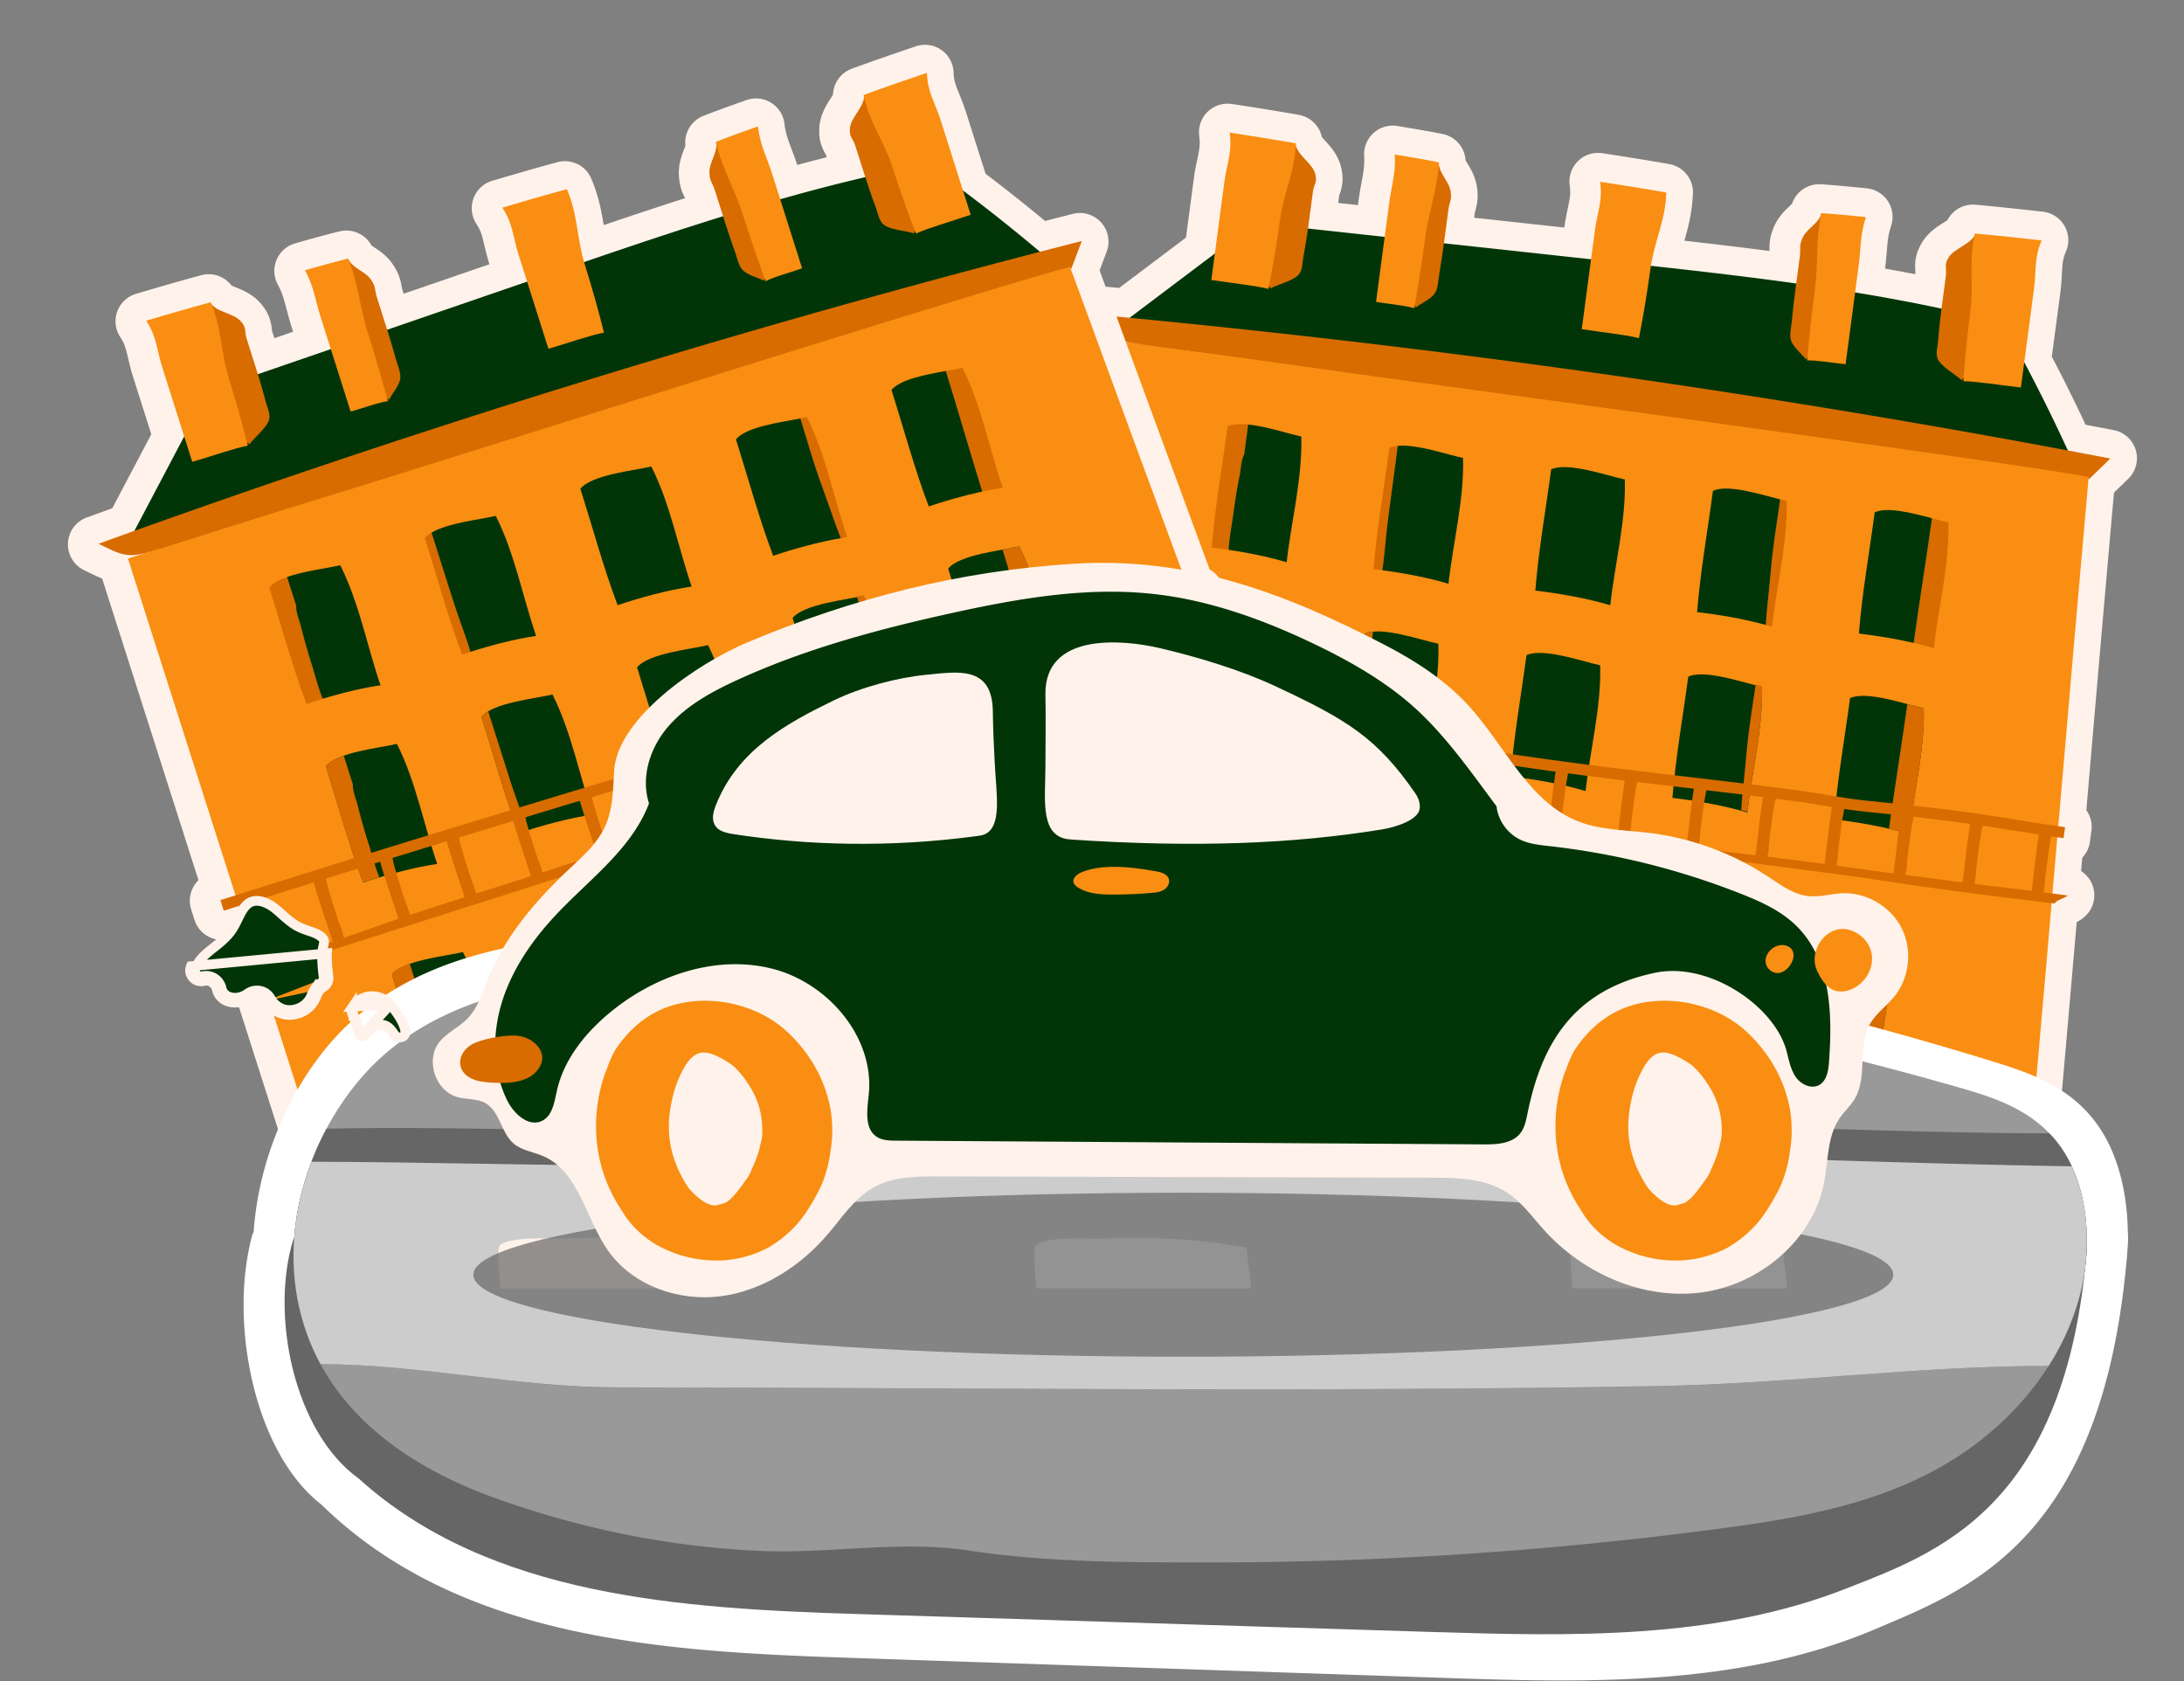 <svg width="586" height="451" fill="none" xmlns="http://www.w3.org/2000/svg"><rect width="100%" height="100%" fill="#808080" stroke="none"/><path d="M554.258 240.171a670.373 670.373 0 00-4.092-.543l1.299-15.079c.563.079 1.126.162 1.686.236l.392-2.955c-.605-.081-1.217-.17-1.822-.255 2.655-30.841 5.304-61.675 8.062-92.608-.059.068-.006-.302.086-.801-.012.149-.024.303-.039.451a3483.51 3483.51 0 005.86-5.681c-3.799-.726-7.595-1.444-11.396-2.158a453.225 453.225 0 00-11.698-23.67l2.585-19.462c.691-5.207.011-8.443 2.094-13.218-6.167-.689-11.811-1.304-17.917-1.851-.042.191-.074.371-.116.558-1.409 2.477-5.573 3.55-6.972 5.915-1.286 2.179-.408 2.597-.729 5.013l-.946 7.126c-.068.514-.132 1.03-.197 1.544a507.027 507.027 0 00-23.185-4.348l.927-6.98c.691-5.208.373-8.396 1.983-13.234-4.129-.418-7.913-.787-12.006-1.066-.038.192-.066.372-.1.56-1.055 2.524-3.914 3.77-4.959 6.182-.961 2.223-.387 2.6-.708 5.017l-.946 7.125c-12.958-1.817-25.971-3.31-38.98-4.74 1.198-7.381 3.826-11.967 4.136-19.662-6.037-1.066-11.647-1.945-17.78-2.889.765 5.153-.736 8.1-1.427 13.307l-.995 7.491c-13.16-1.429-26.319-2.862-39.479-4.291.081-.58.158-1.16.235-1.74l.946-7.126c.32-2.412.974-2.631.626-5.027-.38-2.601-2.81-4.554-3.17-7.261.016-.19.032-.373.046-.568-4.025-.798-7.773-1.43-11.869-2.104.292 5.09-.847 8.085-1.538 13.292l-1.169 8.8c-6.862-.747-13.721-1.49-20.584-2.238.124-.868.243-1.736.358-2.6l.946-7.125c.32-2.412 1.278-2.591.605-5.03-.729-2.648-4.472-4.775-5.187-7.53.009-.19.029-.373.034-.569-6.037-1.065-11.647-1.944-17.779-2.888.765 5.153-.737 8.1-1.428 13.306l-2.541 19.137c-7.625 5.752-15.25 11.5-22.875 17.253-3.392-.325-6.784-.645-10.177-.958 3.56 4.356 4.909 6.63 10.37 7.585l-4.899-.65-12.313 94.058c-1.408-.187-2.811-.382-4.218-.568l-.393 2.955c1.408.187 2.815.378 4.222.569-.734 5.591-1.463 11.178-2.197 16.769a588.208 588.208 0 01-3.884-.528c1.158.744 2.833 1.633 3.251 2.396l.382.051c-2.765 21.113-5.531 42.226-8.293 63.339 87.797 18.557 180.849 25.296 270.282 32.312 1.794-20.132 3.54-40.224 5.277-60.305l.899.107c-.008-.793 2.766-1.467 3.414-2.148z" stroke="#FFF2EA" stroke-width="15.364" stroke-miterlimit="10" stroke-linejoin="round"/><path d="M300.707 87.06l28.447-21.452c2.429-1.83 4.927-3.698 7.829-4.549 3.116-.91 6.426-.57 9.643-.219 28.987 3.15 57.974 6.3 86.961 9.453 31.865 3.464 63.82 6.941 95.041 14.216 2.576.602 5.212 1.253 7.394 2.77 2.754 1.916 4.482 4.985 6.084 7.967a454.657 454.657 0 0114.231 28.92l-141.04 57.688-114.59-94.794z" fill="#013507"/><path d="M545.211 302.594c-89.434-7.017-182.485-13.755-270.282-32.312 7.811-59.68 15.628-119.363 23.443-179.042l262.373 34.839c.176-.19-.59 3.151-.418 2.96-5.163 57.966-9.953 115.588-15.116 173.555z" fill="#F98E12"/><path d="M566.233 123.013a3926.4 3926.4 0 01-5.861 5.681c.018-.199.033-.402.051-.601.101-1.206-181.42-25.656-197.994-28a10394.953 10394.953 0 00-38.873-5.425c-6.659-.918-13.369-1.65-20.003-2.728-5.696-.927-7.022-3.206-10.644-7.633a2833.677 2833.677 0 01273.324 38.706zM347.581 38.536c.356 3 4.509 5.219 5.281 8.02.673 2.438-.284 2.613-.605 5.03l-.946 7.124c-.447 3.363-.95 6.714-1.57 10.03-.288 1.536-.202 3.659-1.263 4.9-1.409 1.652-5.335 2.576-7.564 3.716-2.927-4.3-2.397-5.575-2.214-9.953.216-5.06.417-10.71 1.313-15.66.762-4.192 2.642-9.425 7.568-13.207z" fill="#D86C00"/><path d="M325.022 75.112l3.483-26.233c.692-5.207 2.193-8.153 1.428-13.306 6.133.944 11.742 1.823 17.779 2.888-.323 8.05-3.188 12.688-4.293 20.688-.84 6.076-1.857 12.316-3.062 18.364-3.441-.897-9.725-1.526-15.335-2.4zM424.413 88.31l3.483-26.233c.692-5.207 2.193-8.154 1.428-13.307 6.132.944 11.742 1.823 17.779 2.889-.323 8.05-3.189 12.687-4.293 20.688-.84 6.075-1.857 12.316-3.062 18.363-3.438-.896-9.725-1.525-15.335-2.4z" fill="#F98E12"/><path d="M386.018 43.64c.113 2.968 2.818 4.994 3.215 7.745.348 2.396-.304 2.61-.625 5.027l-.946 7.125c-.447 3.363-.93 6.717-1.493 10.04-.259 1.54-.295 3.646-1.064 4.926-1.022 1.704-3.71 2.792-5.264 4.022-1.79-4.15-1.376-5.44-1.061-9.8.364-5.041.746-10.666 1.564-15.626.692-4.202 2.186-9.486 5.674-13.46z" fill="#D86C00"/><path d="M369.218 80.98l3.483-26.232c.692-5.207 1.831-8.202 1.539-13.292 4.095.674 7.844 1.305 11.868 2.104-.566 8.017-2.698 12.752-3.79 20.754a463.898 463.898 0 01-2.861 18.39c-2.281-.742-6.494-1.096-10.239-1.723z" fill="#F98E12"/><path d="M488.731 57.278c-.884 2.836-4.024 4.086-5.125 6.638-.961 2.222-.387 2.6-.708 5.016l-.946 7.125a283.463 283.463 0 00-1.179 10.081c-.152 1.555-.667 3.598-.258 5.034.542 1.911 2.852 3.663 4.031 5.256 2.811-3.539 2.748-4.892 3.582-9.183.964-4.962 2.063-10.492 2.568-15.493.429-4.237.362-9.729-1.965-14.474z" fill="#D86C00"/><path d="M495.2 97.709l3.483-26.233c.691-5.207.373-8.395 1.983-13.233-4.129-.418-7.913-.787-12.006-1.066-1.545 7.887-.722 13.015-1.757 21.025-.786 6.082-1.495 12.364-2.037 18.5 2.395-.123 6.555.635 10.334 1.007z" fill="#F98E12"/><path d="M530.004 62.759c-1.126 2.803-5.715 3.861-7.191 6.363-1.286 2.179-.408 2.597-.728 5.013l-.947 7.126c-.446 3.363-.835 6.73-1.101 10.09-.123 1.56-.761 3.586-.06 5.061.929 1.962 4.478 3.879 6.332 5.562 3.948-3.388 3.769-4.757 4.735-9.03 1.112-4.943 2.392-10.448 2.819-15.46.363-4.246-.091-9.789-3.859-14.725z" fill="#D86C00"/><path d="M542.24 103.955l3.483-26.233c.692-5.206.011-8.443 2.095-13.218-6.167-.689-11.811-1.304-17.917-1.851-1.789 7.855-.233 13.08-1.255 21.092-.774 6.084-1.421 12.373-1.836 18.526 3.552.032 9.782 1.064 15.43 1.684z" fill="#F98E12"/><path d="M334.893 113.896l-1.07 8.064c-.809 1.359-.888 3.97-1.229 5.655a162.431 162.431 0 00-1.708 10.4c-.413 3.116-1.073 6.346-1.232 9.504a140.636 140.636 0 00-4.516-.595c.855-10.828 2.81-21.735 4.242-32.52 1.368-.644 3.323-.732 5.513-.508z" fill="#D86C00"/><path d="M345.238 150.853c-4.683-1.426-10.354-2.56-15.584-3.334.16-3.158.819-6.388 1.233-9.504a161.727 161.727 0 011.707-10.4c.341-1.685.42-4.297 1.229-5.655l1.071-8.064c4.91.493 10.991 2.523 14.256 3.204.342 11.054-2.686 22.72-3.912 33.753z" fill="#013507"/><path d="M371.144 151.273c-.057.458-.166 1.059-.264 1.704-.794-.106-1.578-.201-2.337-.29.856-10.827 2.815-21.734 4.247-32.519.635-.301 1.396-.477 2.249-.56-.846 6.368-1.687 12.736-2.537 19.103-.555 4.182-.844 8.379-1.358 12.562z" fill="#D86C00"/><path d="M388.643 156.617c-5.342-1.627-11.967-2.871-17.763-3.64.098-.645.207-1.246.264-1.704.514-4.183.803-8.38 1.358-12.562.85-6.367 1.691-12.735 2.537-19.103 5.106-.503 13.473 2.413 17.516 3.256.342 11.053-2.681 22.72-3.912 33.753zM416.196 125.932c-1.432 10.784-3.391 21.691-4.243 32.52 6.279.724 14.025 2.08 20.1 3.929 1.226-11.034 4.254-22.699 3.912-33.753-4.72-.983-15.331-4.792-19.769-2.696z" fill="#013507"/><path d="M475.459 168.145a62.862 62.862 0 00-1.662-.481c.112-1.254.164-2.495.249-3.393.375-3.833.797-7.673 1.13-11.507.538-6.258 1.589-12.532 2.481-18.776.628.159 1.204.298 1.714.403.342 11.054-2.682 22.721-3.912 33.754z" fill="#D86C00"/><path d="M473.797 167.665c-5.782-1.606-12.715-2.795-18.438-3.45.855-10.827 2.815-21.735 4.247-32.519 3.959-1.87 12.832.962 18.051 2.292-.892 6.244-1.943 12.518-2.481 18.776-.333 3.834-.755 7.674-1.13 11.507-.086.898-.137 2.139-.249 3.394z" fill="#013507"/><path d="M518.868 173.909a85.83 85.83 0 00-5.398-1.429c1.554-11.166 3.354-22.262 4.913-33.436 1.704.452 3.232.869 4.398 1.112.341 11.053-2.686 22.719-3.913 33.753z" fill="#D86C00"/><path d="M518.383 139.044c-1.559 11.174-3.359 22.27-4.913 33.436-4.88-1.13-10.171-1.979-14.701-2.501.851-10.828 2.81-21.735 4.242-32.52 3.343-1.579 10.183.192 15.372 1.585zM322.762 164.252c-1.432 10.784-3.392 21.691-4.243 32.519 6.279.725 14.024 2.08 20.1 3.93 1.226-11.034 4.254-22.7 3.912-33.753-4.72-.983-15.331-4.792-19.769-2.696zM366.171 170.016c-1.432 10.784-3.391 21.691-4.243 32.52 6.28.724 14.025 2.08 20.1 3.929 1.227-11.034 4.254-22.699 3.912-33.753-4.72-.983-15.331-4.792-19.769-2.696zM409.577 175.779c-1.432 10.785-3.391 21.692-4.243 32.52 6.28.725 14.025 2.08 20.1 3.93 1.227-11.034 4.254-22.7 3.912-33.754-4.72-.982-15.331-4.792-19.769-2.696zM452.983 181.543c-1.432 10.784-3.392 21.692-4.243 32.52 6.279.724 14.024 2.08 20.1 3.929 1.226-11.033 4.254-22.699 3.912-33.753-4.716-.982-15.332-4.792-19.769-2.696zM496.393 187.307c-1.432 10.784-3.392 21.692-4.243 32.52 6.279.725 14.024 2.08 20.1 3.93 1.226-11.034 4.254-22.7 3.912-33.754-4.72-.983-15.332-4.792-19.769-2.696zM315.05 222.332c-1.432 10.784-3.392 21.691-4.243 32.519 6.279.725 14.024 2.081 20.1 3.93 1.226-11.034 4.254-22.7 3.912-33.753-4.72-.983-15.332-4.792-19.769-2.696zM358.459 228.096c-1.432 10.784-3.391 21.692-4.242 32.52 6.279.724 14.024 2.08 20.099 3.929 1.227-11.033 4.254-22.699 3.912-33.753-4.72-.983-15.331-4.792-19.769-2.696zM401.865 233.859c-1.432 10.785-3.391 21.692-4.243 32.52 6.279.725 14.025 2.08 20.1 3.93 1.226-11.034 4.254-22.7 3.912-33.753-4.72-.983-15.331-4.792-19.769-2.697zM445.271 239.623c-1.432 10.784-3.392 21.692-4.243 32.52 6.279.725 14.024 2.08 20.1 3.929 1.226-11.033 4.254-22.699 3.912-33.753-4.716-.982-15.332-4.792-19.769-2.696zM488.68 245.387c-1.432 10.785-3.391 21.692-4.242 32.52 6.279.725 14.024 2.08 20.099 3.93 1.227-11.034 4.254-22.7 3.913-33.754-4.72-.983-15.332-4.792-19.77-2.696z" fill="#013507"/><path d="M328.277 163.727l-1.071 8.064c-.809 1.359-.888 3.97-1.229 5.655a161.841 161.841 0 00-1.707 10.4c-.414 3.116-1.073 6.346-1.233 9.504a140.636 140.636 0 00-4.516-.595c.856-10.828 2.811-21.735 4.243-32.52 1.367-.644 3.322-.732 5.513-.508zM320.566 221.795l-1.071 8.064c-.808 1.358-.887 3.97-1.228 5.655a162.431 162.431 0 00-1.708 10.4c-.413 3.116-1.073 6.346-1.232 9.504a138.215 138.215 0 00-4.516-.595c.855-10.828 2.81-21.736 4.242-32.52 1.368-.644 3.323-.732 5.513-.508zM512.249 223.757a84.973 84.973 0 00-5.398-1.429c1.554-11.167 3.354-22.263 4.913-33.437 1.704.453 3.232.869 4.398 1.112.342 11.054-2.686 22.72-3.913 33.754zM504.537 281.837a85.151 85.151 0 00-5.398-1.429c1.554-11.167 3.354-22.262 4.913-33.436 1.704.452 3.232.868 4.398 1.111.341 11.054-2.686 22.72-3.913 33.754zM468.863 217.82a62.862 62.862 0 00-1.662-.481c.112-1.254.164-2.495.249-3.393.375-3.833.797-7.673 1.13-11.507.538-6.258 1.589-12.532 2.481-18.776.628.159 1.204.298 1.714.403.342 11.054-2.682 22.72-3.912 33.754zM461.174 275.727a62.862 62.862 0 00-1.662-.481c.112-1.254.164-2.495.249-3.393.375-3.833.797-7.673 1.13-11.507.538-6.258 1.589-12.532 2.481-18.776.628.159 1.204.298 1.714.403.342 11.054-2.682 22.72-3.912 33.754zM364.525 201.121c-.057.457-.166 1.059-.264 1.703-.794-.105-1.577-.201-2.336-.289.855-10.828 2.814-21.735 4.246-32.519.635-.301 1.396-.477 2.249-.56-.846 6.367-1.687 12.736-2.537 19.103-.555 4.182-.844 8.379-1.358 12.562zM356.812 259.205c-.056.458-.165 1.059-.263 1.703-.795-.105-1.578-.201-2.337-.289.855-10.827 2.815-21.735 4.247-32.519.635-.301 1.395-.477 2.248-.56-.845 6.367-1.687 12.736-2.537 19.103-.555 4.182-.844 8.379-1.358 12.562zM282.839 206.891c-.418-.763-2.093-1.651-3.25-2.396 8.743 1.22 24.26 3.167 35.841 4.311 19.069 1.879 38.114 4.919 57.063 7.104 15.306 1.764 30.28 4.356 45.476 6.42 8.093 1.099 16.224 2.104 24.219 3.345 17.418 2.711 35.303 4.328 52.818 6.867 9.181 1.332 18.452 2.463 27.651 3.684 9.896 1.314 22.417 2.696 32.139 4.025-.648.68-3.423 1.359-3.419 2.151-17.219-2.031-34.817-4.296-51.915-7.01l-216.623-28.501z" fill="#D86C00"/><path d="M285.869 205.149c.806-6.067 1.302-12.297 2.452-18.306.918.717 1.878.274 2.781.729 1.012.512.195 1.807-.004 2.869-.607 3.212-.986 6.479-1.418 9.731-.241 1.815-.155 4.352-.939 5.97-.975-.008-1.908-.777-2.872-.993zM304.384 207.608c.805-6.068 1.302-12.298 2.451-18.307.919.717 1.878.275 2.781.73 1.013.511.196 1.806-.004 2.869-.606 3.211-.986 6.479-1.417 9.73-.241 1.816-.155 4.353-.94 5.97-.975-.008-1.907-.776-2.871-.992zM322.898 210.066c.806-6.067 1.302-12.297 2.452-18.306.919.716 1.878.274 2.781.729 1.013.512.196 1.806-.004 2.869-.607 3.212-.986 6.479-1.418 9.731-.241 1.815-.155 4.352-.939 5.97-.975-.008-1.912-.778-2.872-.993zM341.409 212.524c.806-6.067 1.302-12.297 2.452-18.306.918.716 1.878.274 2.781.729 1.012.512.196 1.806-.004 2.869-.607 3.212-.986 6.479-1.418 9.731-.241 1.815-.155 4.352-.939 5.97-.975-.008-1.908-.777-2.872-.993zM359.924 214.982c.806-6.067 1.302-12.297 2.452-18.306.918.717 1.878.275 2.781.73 1.012.511.195 1.806-.004 2.868-.607 3.212-.986 6.479-1.418 9.731-.241 1.815-.155 4.353-.939 5.97-.975-.008-1.908-.777-2.872-.993zM378.439 217.441c.805-6.068 1.302-12.297 2.451-18.306.919.716 1.878.274 2.781.729 1.013.512.196 1.806-.004 2.869-.606 3.212-.986 6.479-1.417 9.731-.241 1.815-.155 4.352-.94 5.97-.975-.008-1.907-.777-2.871-.993zM396.95 219.899c.805-6.067 1.302-12.297 2.451-18.306.919.716 1.878.274 2.781.729 1.013.512.196 1.806-.004 2.869-.606 3.212-.986 6.479-1.417 9.731-.242 1.815-.155 4.352-.94 5.97-.971-.008-1.907-.777-2.871-.993zM415.464 222.357c.806-6.067 1.302-12.297 2.452-18.306.919.717 1.878.274 2.781.729 1.013.512.196 1.807-.004 2.869-.607 3.212-.986 6.479-1.418 9.731-.241 1.815-.155 4.353-.939 5.97-.975-.008-1.908-.777-2.872-.993zM433.979 224.816c.806-6.068 1.302-12.298 2.452-18.307.918.717 1.878.275 2.781.73 1.013.511.196 1.806-.004 2.869-.607 3.212-.986 6.479-1.418 9.731-.241 1.815-.155 4.352-.939 5.97-.975-.008-1.908-.777-2.872-.993zM452.494 227.274c.806-6.067 1.302-12.297 2.452-18.306.918.717 1.878.274 2.781.729 1.012.512.195 1.807-.004 2.869-.607 3.212-.986 6.479-1.418 9.731-.241 1.815-.155 4.353-.939 5.97-.975-.008-1.908-.777-2.872-.993zM471.005 229.732c.805-6.067 1.302-12.297 2.452-18.306.918.717 1.877.274 2.78.729 1.013.512.196 1.807-.004 2.869-.606 3.212-.986 6.479-1.417 9.731-.241 1.815-.155 4.353-.94 5.97-.975-.008-1.907-.777-2.871-.993zM489.52 232.191c.805-6.068 1.302-12.298 2.451-18.307.919.717 1.878.275 2.781.73 1.013.511.196 1.806-.004 2.869-.606 3.211-.986 6.479-1.417 9.73-.241 1.816-.155 4.353-.94 5.97-.975-.008-1.907-.776-2.871-.992zM508.034 234.649c.806-6.067 1.302-12.297 2.452-18.306.919.717 1.878.274 2.781.729 1.013.512.196 1.807-.004 2.869-.607 3.212-.986 6.479-1.418 9.731-.241 1.815-.155 4.352-.939 5.97-.975-.008-1.908-.777-2.872-.993zM526.549 237.108c.806-6.068 1.302-12.298 2.452-18.307.919.717 1.878.275 2.781.73 1.013.511.196 1.806-.004 2.869-.607 3.211-.986 6.479-1.418 9.73-.241 1.816-.155 4.353-.939 5.97-.975-.008-1.912-.777-2.872-.992zM545.06 239.565c.805-6.067 1.302-12.297 2.451-18.306.919.717 1.878.275 2.781.73 1.013.511.196 1.806-.004 2.868-.606 3.212-.986 6.48-1.417 9.731-.241 1.816-.155 4.353-.94 5.97-.975-.008-1.907-.777-2.871-.993z" fill="#D86C00"/><path d="M553.698 224.862c-8.93-1.203-17.963-2.896-27.105-4.11-8.619-1.145-17.204-2.109-25.817-2.955-6.397-.627-12.437-1.953-18.801-2.798-25.018-3.322-50.284-5.759-75.204-9.475-41.77-6.225-83.429-12.272-125.324-17.835l.393-2.955c41.899 5.564 83.554 11.61 125.323 17.835 24.921 3.715 50.186 6.153 75.205 9.475 6.363.845 12.404 2.17 18.8 2.798 8.613.846 17.198 1.81 25.818 2.954 9.142 1.214 18.174 2.908 27.104 4.111l-.392 2.955z" fill="#D86C00"/><path d="M329.261 175.784c-1.267.398-2.585.817-3.934 1.249l-5.238-14.199c.543-.168 1.088-.333 1.626-.503l-.902-2.842c-.582.185-1.174.364-1.757.545-10.716-29.042-21.434-58.074-32.095-87.242-.025.086-.134-.272-.263-.762.053.14.107.284.157.425.965-2.546 1.927-5.086 2.887-7.634-3.747.958-7.488 1.924-11.232 2.894a453.289 453.289 0 00-20.655-16.447l-5.939-18.712c-1.589-5.007-3.581-7.646-3.727-12.854-5.874 2-11.244 3.844-17.003 5.946.044.19.091.367.133.555-.222 2.84-3.534 5.582-3.794 8.318-.238 2.52.735 2.524 1.473 4.847l2.174 6.851c.157.495.318.989.479 1.482a506.889 506.889 0 00-22.833 5.927l-2.131-6.712c-1.589-5.007-3.233-7.757-3.833-12.82-3.915 1.378-7.496 2.654-11.32 4.142.048.19.099.365.149.55.118 2.733-1.939 5.076-1.859 7.704.075 2.42.755 2.517 1.493 4.84l2.174 6.852c-12.5 3.867-24.912 8.05-37.294 12.29-2.055-7.19-1.627-12.458-4.62-19.554-5.917 1.604-11.368 3.194-17.32 4.948 2.885 4.339 2.779 7.644 4.368 12.65l2.287 7.204c-12.518 4.304-25.038 8.604-37.556 12.909-.173-.56-.35-1.118-.527-1.676l-2.175-6.85c-.736-2.32-.238-2.796-1.572-4.817-1.45-2.193-4.479-2.926-5.957-5.223-.066-.18-.13-.351-.2-.533-3.982.989-7.643 2.012-11.636 3.144 2.43 4.483 2.672 7.677 4.261 12.684l2.686 8.462c-6.529 2.242-13.053 4.487-19.582 6.729a274.55 274.55 0 00-.781-2.505l-2.175-6.851c-.736-2.32.055-2.888-1.592-4.81-1.786-2.086-6.078-2.418-7.897-4.608-.074-.177-.133-.35-.212-.53-5.916 1.604-11.367 3.195-17.319 4.949 2.885 4.338 2.78 7.644 4.368 12.65l5.84 18.4c-4.454 8.45-8.91 16.895-13.363 25.345a2576.513 2576.513 0 00-9.619 3.462c5.075 2.428 7.263 3.911 12.612 2.453l-4.71 1.495 28.864 90.363c-1.354.43-2.706.85-4.06 1.28l.902 2.842c1.354-.43 2.709-.856 4.064-1.281 1.713 5.372 3.43 10.739 5.144 16.111a600.25 600.25 0 01-3.74 1.174c1.364.181 3.258.273 3.961.786l.368-.117c6.478 20.284 12.955 40.569 19.436 60.852 87.352-20.55 174.432-54.032 258.357-85.722-6.94-18.983-13.906-37.91-20.876-56.823l.859-.285c-.344-.715 1.88-2.505 2.176-3.397z" stroke="#FFF2EA" stroke-width="15.364" stroke-miterlimit="10" stroke-linejoin="round"/><path d="M34.665 145.063l16.62-31.515c1.42-2.69 2.886-5.442 5.151-7.446 2.433-2.149 5.573-3.25 8.634-4.3 27.574-9.48 55.148-18.959 82.723-28.434 30.312-10.419 60.712-20.864 92.062-27.56 2.587-.552 5.25-1.083 7.87-.638 3.306.562 6.176 2.605 8.895 4.622a455.394 455.394 0 0125.18 20.12L178.693 182.114 34.665 145.063z" fill="#013507"/><path d="M347.625 236.127c-83.924 31.691-171.005 65.172-258.356 85.722-18.316-57.335-36.628-114.674-54.94-172.01l252.274-80.07c.078-.248.806 3.103.881 2.857 19.983 54.657 40.157 108.844 60.141 163.501z" fill="#F98E12"/><path d="M290.266 64.66a3918.5 3918.5 0 01-2.888 7.633c-.068-.187-.142-.377-.21-.565-.421-1.134-175.103 53.948-191.1 58.877A10360.491 10360.491 0 0058.58 142.23c-6.418 2.002-12.801 4.193-19.264 6.04-5.549 1.582-7.72.084-12.88-2.382a2833.754 2833.754 0 01263.83-81.229zM56.447 81.21c1.598 2.564 6.301 2.805 8.19 5.01 1.647 1.922.855 2.487 1.593 4.81l2.174 6.852c1.026 3.233 1.996 6.48 2.845 9.744.393 1.513 1.374 3.397.942 4.972-.573 2.095-3.733 4.601-5.265 6.581-4.478-2.648-4.541-4.026-6.238-8.066-1.957-4.672-4.178-9.87-5.472-14.73-1.094-4.12-1.618-9.655 1.231-15.173z" fill="#D86C00"/><path d="M51.589 123.908l-8.006-25.223c-1.59-5.007-1.484-8.312-4.368-12.65 5.952-1.755 11.402-3.345 17.32-4.949 3.13 7.423 2.51 12.84 4.914 20.55 1.824 5.855 3.557 11.936 5.04 17.922-3.497.652-9.451 2.755-14.9 4.35zM147.154 93.576l-8.006-25.223c-1.589-5.007-1.484-8.312-4.368-12.65 5.952-1.755 11.402-3.345 17.319-4.949 3.131 7.423 2.511 12.84 4.915 20.55 1.824 5.855 3.557 11.936 5.039 17.922-3.492.65-9.45 2.755-14.899 4.35z" fill="#F98E12"/><path d="M93.405 69.48c1.364 2.638 4.674 3.321 6.204 5.641 1.334 2.02.834 2.493 1.572 4.816l2.174 6.851a282.754 282.754 0 012.92 9.72c.421 1.505 1.284 3.427 1.132 4.913-.2 1.976-2.169 4.104-3.052 5.878-3.386-2.994-3.56-4.337-5.13-8.418-1.815-4.717-3.861-9.97-5.23-14.807-1.162-4.097-2.058-9.515-.59-14.595z" fill="#D86C00"/><path d="M94.084 110.42l-8.006-25.223c-1.59-5.007-1.832-8.201-4.261-12.684 3.992-1.133 7.654-2.155 11.636-3.145 2.897 7.497 2.981 12.69 5.397 20.397a463.214 463.214 0 015.233 17.86c-2.38.298-6.343 1.769-10 2.795z" fill="#F98E12"/><path d="M192.164 38.134c.406 2.942-1.904 5.409-1.815 8.186.075 2.42.756 2.518 1.493 4.841l2.174 6.851a284.82 284.82 0 003.221 9.626c.524 1.471.927 3.539 1.908 4.665 1.303 1.5 4.139 2.102 5.884 3.043 1.039-4.4.406-5.597-.665-9.836-1.237-4.9-2.595-10.372-4.265-15.113-1.415-4.017-3.811-8.959-7.935-12.263z" fill="#D86C00"/><path d="M215.216 71.973L207.21 46.75c-1.589-5.007-3.233-7.757-3.834-12.82-3.915 1.378-7.496 2.654-11.319 4.142 1.956 7.796 4.882 12.086 7.353 19.775a463.994 463.994 0 006.024 17.61c2.117-1.13 6.203-2.213 9.782-3.484z" fill="#F98E12"/><path d="M231.848 25.538c.174 3.016-3.53 5.925-3.801 8.817-.237 2.52.736 2.524 1.473 4.848l2.175 6.85c1.026 3.234 2.106 6.446 3.295 9.602.552 1.463.837 3.568 2.098 4.605 1.676 1.381 5.703 1.606 8.097 2.34 2.131-4.745 1.387-5.908.443-10.187-1.095-4.945-2.278-10.473-4.024-15.19-1.478-3.996-4.246-8.82-9.756-11.685z" fill="#D86C00"/><path d="M260.445 57.617l-8.005-25.223c-1.59-5.006-3.582-7.646-3.727-12.853-5.874 1.999-11.244 3.843-17.003 5.945 1.722 7.87 5.353 11.937 7.836 19.622 1.887 5.836 3.977 11.803 6.218 17.548 3.229-1.482 9.306-3.198 14.681-5.039z" fill="#F98E12"/><path d="M77.019 154.809l2.46 7.754c-.153 1.573.886 3.971 1.294 5.64.847 3.422 1.811 6.775 2.879 10.139.95 2.996 1.728 6.2 2.927 9.126-1.508.452-2.967.92-4.34 1.382-3.832-10.163-6.702-20.867-9.993-31.236.963-1.164 2.696-2.075 4.773-2.805z" fill="#D86C00"/><path d="M102.101 183.857c-4.844.701-10.46 2.087-15.522 3.611-1.199-2.926-1.976-6.13-2.927-9.126a161.862 161.862 0 01-2.878-10.139c-.408-1.67-1.448-4.067-1.294-5.64l-2.46-7.754c4.653-1.642 11.02-2.391 14.264-3.164 5.011 9.859 7.233 21.704 10.817 32.212z" fill="#013507"/><path d="M125.726 173.218c.143.438.3 1.028.485 1.653-.764.243-1.513.489-2.238.732-3.831-10.163-6.697-20.867-9.988-31.237.446-.542 1.06-1.025 1.796-1.463 1.944 6.122 3.891 12.244 5.83 18.368 1.277 4.021 2.8 7.942 4.115 11.947z" fill="#D86C00"/><path d="M143.836 170.61c-5.527.801-12.052 2.493-17.625 4.261-.185-.625-.342-1.215-.486-1.653-1.314-4.005-2.837-7.926-4.114-11.947-1.939-6.124-3.886-12.246-5.83-18.368 4.407-2.628 13.22-3.547 17.238-4.504 5.011 9.858 7.237 21.703 10.817 32.211zM155.72 131.12c3.291 10.369 6.157 21.074 9.992 31.236 5.991-2.015 13.577-4.083 19.863-4.993-3.584-10.508-5.806-22.354-10.817-32.212-4.69 1.118-15.914 2.184-19.038 5.969z" fill="#013507"/><path d="M227.31 144.116c-.558.081-1.131.172-1.709.272-.432-1.183-.913-2.328-1.217-3.177-1.292-3.628-2.543-7.283-3.872-10.895-2.176-5.892-3.893-12.017-5.742-18.048a39.812 39.812 0 001.723-.364c5.011 9.859 7.237 21.703 10.817 32.212z" fill="#D86C00"/><path d="M225.601 144.388c-5.915 1.006-12.696 2.88-18.154 4.721-3.831-10.163-6.697-20.868-9.988-31.237 2.788-3.377 12.023-4.587 17.311-5.604 1.849 6.031 3.566 12.156 5.742 18.048 1.329 3.612 2.58 7.266 3.872 10.895.304.849.785 1.994 1.217 3.177z" fill="#013507"/><path d="M269.048 130.868c-1.753.256-3.604.6-5.493 1.003-3.343-10.766-6.434-21.574-9.775-32.35 1.734-.315 3.294-.588 4.452-.864 5.011 9.858 7.233 21.704 10.816 32.211z" fill="#D86C00"/><path d="M253.779 99.52c3.342 10.777 6.433 21.585 9.776 32.351-4.898 1.054-10.047 2.536-14.369 3.99-3.835-10.162-6.701-20.866-9.993-31.236 2.354-2.851 9.298-4.157 14.586-5.104zM87.458 205.543c3.292 10.369 6.158 21.074 9.993 31.236 5.991-2.015 13.577-4.083 19.862-4.993-3.583-10.508-5.805-22.354-10.816-32.212-4.69 1.118-15.914 2.184-19.039 5.969zM129.197 192.295c3.291 10.369 6.158 21.074 9.993 31.236 5.991-2.015 13.577-4.083 19.862-4.993-3.583-10.507-5.805-22.353-10.816-32.212-4.69 1.119-15.914 2.185-19.039 5.969zM170.932 179.048c3.291 10.37 6.158 21.075 9.993 31.236 5.991-2.014 13.577-4.082 19.862-4.992-3.583-10.508-5.805-22.354-10.816-32.212-4.69 1.118-15.914 2.184-19.039 5.968zM212.667 165.802c3.291 10.369 6.157 21.074 9.993 31.236 5.991-2.015 13.577-4.083 19.862-4.993-3.583-10.508-5.805-22.353-10.816-32.212-4.686 1.117-15.914 2.185-19.039 5.969zM254.406 152.554c3.291 10.37 6.157 21.074 9.993 31.236 5.991-2.015 13.577-4.083 19.862-4.993-3.584-10.507-5.806-22.353-10.817-32.212-4.689 1.119-15.913 2.185-19.038 5.969zM105.183 261.387c3.291 10.37 6.158 21.074 9.993 31.236 5.991-2.015 13.577-4.083 19.862-4.993-3.583-10.507-5.805-22.353-10.816-32.212-4.69 1.119-15.914 2.185-19.039 5.969zM146.922 248.14c3.291 10.369 6.157 21.074 9.993 31.236 5.991-2.015 13.577-4.083 19.862-4.993-3.583-10.508-5.805-22.354-10.816-32.212-4.69 1.118-15.914 2.184-19.039 5.969zM188.657 234.893c3.291 10.369 6.157 21.074 9.993 31.236 5.991-2.015 13.577-4.083 19.862-4.993-3.583-10.508-5.805-22.353-10.816-32.212-4.69 1.118-15.914 2.185-19.039 5.969zM230.392 221.646c3.291 10.37 6.157 21.074 9.993 31.236 5.991-2.014 13.577-4.082 19.862-4.993-3.583-10.507-5.805-22.353-10.816-32.211-4.686 1.117-15.914 2.184-19.039 5.968zM272.131 208.399c3.291 10.369 6.157 21.074 9.992 31.236 5.991-2.015 13.578-4.083 19.863-4.993-3.584-10.508-5.806-22.354-10.817-32.212-4.69 1.118-15.913 2.184-19.038 5.969z" fill="#013507"/><path d="M92.227 202.722l2.46 7.754c-.154 1.573.886 3.971 1.294 5.64.846 3.422 1.81 6.775 2.878 10.139.951 2.996 1.728 6.2 2.927 9.126-1.507.452-2.966.92-4.34 1.382-3.831-10.163-6.702-20.867-9.993-31.236.964-1.164 2.696-2.076 4.773-2.805zM109.948 258.555l2.461 7.753c-.154 1.574.885 3.971 1.293 5.641a162.334 162.334 0 002.879 10.139c.95 2.996 1.728 6.2 2.926 9.126-1.507.452-2.966.919-4.34 1.382-3.831-10.164-6.701-20.867-9.993-31.236.964-1.164 2.696-2.076 4.774-2.805zM284.261 178.797c-1.753.256-3.604.6-5.493 1.003-3.344-10.767-6.434-21.574-9.776-32.35 1.734-.315 3.294-.588 4.452-.865 5.011 9.859 7.233 21.705 10.817 32.212zM301.986 234.642a85.786 85.786 0 00-5.494 1.003c-3.343-10.767-6.433-21.575-9.775-32.351 1.734-.315 3.294-.588 4.452-.864 5.011 9.858 7.233 21.704 10.817 32.212zM242.469 191.879c-.558.081-1.13.171-1.708.272-.432-1.183-.914-2.328-1.218-3.177-1.291-3.629-2.542-7.283-3.872-10.895-2.175-5.893-3.892-12.017-5.741-18.048a43.065 43.065 0 001.723-.364c5.011 9.858 7.237 21.703 10.816 32.212zM260.141 247.557c-.558.081-1.13.171-1.708.272-.432-1.183-.913-2.328-1.218-3.177-1.291-3.629-2.542-7.283-3.872-10.895-2.175-5.893-3.892-12.017-5.741-18.048a39.812 39.812 0 001.723-.364c5.011 9.859 7.237 21.703 10.816 32.212zM140.938 221.146c.143.438.3 1.029.486 1.654-.764.243-1.514.489-2.238.732-3.831-10.163-6.698-20.868-9.989-31.237.447-.543 1.06-1.025 1.797-1.463 1.943 6.122 3.89 12.244 5.83 18.368 1.276 4.021 2.799 7.942 4.114 11.946zM158.664 276.995c.143.438.3 1.028.486 1.654-.764.242-1.514.489-2.238.732-3.831-10.164-6.698-20.868-9.989-31.238.447-.542 1.06-1.024 1.797-1.463 1.943 6.123 3.89 12.244 5.83 18.368 1.276 4.021 2.799 7.942 4.114 11.947zM69.465 261.114c-.704-.513-2.597-.605-3.962-.786 8.432-2.615 23.303-7.453 34.271-11.343 18.057-6.411 36.587-11.761 54.666-17.843 14.603-4.914 29.257-8.938 43.887-13.534 7.793-2.447 15.579-4.997 23.343-7.273 16.916-4.956 33.79-11.1 50.722-16.252 8.876-2.7 17.747-5.62 26.592-8.427 9.515-3.02 21.435-7.095 30.798-10.028-.296.891-2.519 2.686-2.179 3.401-16.447 5.486-33.337 10.921-49.966 15.738L69.465 261.114z" fill="#D86C00"/><path d="M71.465 258.248c-1.851-5.833-4.052-11.683-5.567-17.61 1.136.258 1.816-.55 2.827-.523 1.134.032.945 1.552 1.216 2.598.818 3.165 1.864 6.283 2.856 9.41.554 1.745 1.712 4.005 1.69 5.803-.886.407-2.057.108-3.022.322zM89.267 252.598c-1.851-5.834-4.052-11.683-5.567-17.61 1.136.258 1.816-.551 2.827-.523 1.134.032.945 1.551 1.216 2.598.818 3.165 1.864 6.283 2.856 9.41.554 1.745 1.712 4.005 1.69 5.802-.886.408-2.057.109-3.022.323zM107.069 246.948c-1.851-5.834-4.052-11.683-5.567-17.611 1.136.258 1.816-.55 2.827-.522 1.134.032.945 1.551 1.216 2.598.818 3.165 1.864 6.283 2.856 9.409.554 1.746 1.712 4.005 1.69 5.803-.886.407-2.061.109-3.022.323zM124.868 241.299c-1.852-5.834-4.053-11.683-5.568-17.611 1.136.258 1.816-.55 2.827-.522 1.134.032.945 1.551 1.217 2.598.817 3.164 1.863 6.283 2.855 9.409.554 1.746 1.712 4.005 1.69 5.803-.886.407-2.057.108-3.021.323zM142.67 235.648c-1.852-5.833-4.053-11.683-5.568-17.61 1.136.258 1.816-.55 2.827-.523 1.134.032.946 1.552 1.217 2.598.817 3.165 1.863 6.283 2.856 9.41.554 1.745 1.711 4.005 1.689 5.803-.886.407-2.057.108-3.021.322zM160.472 229.998c-1.852-5.834-4.053-11.683-5.568-17.61 1.136.258 1.816-.551 2.827-.523 1.134.032.946 1.551 1.217 2.598.817 3.165 1.863 6.283 2.856 9.41.554 1.745 1.711 4.005 1.689 5.802-.886.408-2.057.109-3.021.323zM178.27 224.349c-1.851-5.834-4.052-11.683-5.567-17.611 1.136.258 1.816-.55 2.827-.522 1.134.032.945 1.551 1.216 2.598.818 3.165 1.864 6.283 2.856 9.41.554 1.745 1.711 4.005 1.69 5.802-.882.406-2.057.108-3.022.323zM196.072 218.699c-1.851-5.834-4.052-11.683-5.567-17.611 1.136.258 1.816-.55 2.827-.522 1.134.032.945 1.551 1.216 2.598.818 3.164 1.864 6.283 2.856 9.409.554 1.746 1.711 4.005 1.69 5.803-.886.407-2.057.108-3.022.323zM213.874 213.048c-1.851-5.834-4.052-11.683-5.567-17.61 1.136.258 1.816-.551 2.827-.523 1.134.032.945 1.552 1.216 2.598.818 3.165 1.864 6.283 2.856 9.41.554 1.745 1.711 4.005 1.69 5.802-.886.408-2.057.109-3.022.323zM231.677 207.398c-1.852-5.834-4.053-11.683-5.568-17.611 1.136.258 1.816-.55 2.827-.522 1.134.032.945 1.551 1.217 2.598.817 3.165 1.863 6.283 2.856 9.409.554 1.746 1.711 4.006 1.689 5.803-.886.408-2.057.108-3.021.323zM249.475 201.749c-1.852-5.834-4.052-11.683-5.568-17.611 1.136.258 1.816-.55 2.827-.522 1.134.032.946 1.551 1.217 2.598.817 3.165 1.863 6.283 2.856 9.409.554 1.746 1.711 4.005 1.689 5.803-.886.407-2.057.108-3.021.323zM267.277 196.098c-1.851-5.833-4.052-11.683-5.568-17.61 1.137.258 1.817-.55 2.827-.523 1.135.032.946 1.552 1.217 2.598.817 3.165 1.864 6.283 2.856 9.41.554 1.745 1.711 4.005 1.689 5.803-.885.407-2.056.108-3.021.322zM285.079 190.448c-1.851-5.834-4.052-11.683-5.568-17.61 1.137.258 1.817-.551 2.828-.523 1.134.032.945 1.551 1.216 2.598.817 3.165 1.864 6.283 2.856 9.41.554 1.745 1.711 4.005 1.689 5.802-.885.408-2.056.109-3.021.323zM302.881 184.798c-1.851-5.834-4.052-11.683-5.568-17.611 1.137.258 1.817-.55 2.828-.522 1.134.032.945 1.551 1.216 2.598.817 3.165 1.864 6.283 2.856 9.409.554 1.746 1.711 4.005 1.689 5.803-.885.407-2.06.109-3.021.323zM320.679 179.149c-1.851-5.834-4.052-11.683-5.567-17.611 1.136.258 1.816-.55 2.827-.522 1.134.032.945 1.551 1.216 2.598.817 3.164 1.864 6.283 2.856 9.409.554 1.746 1.711 4.005 1.689 5.803-.885.407-2.056.108-3.021.323z" fill="#D86C00"/><path d="M322.243 162.168c-8.594 2.71-17.489 5.019-26.279 7.809-8.288 2.63-16.467 5.409-24.622 8.307-6.056 2.153-12.086 3.523-18.205 5.465-24.056 7.635-47.959 16.176-72.092 23.413-40.451 12.133-80.725 24.38-121.008 37.166l-.902-2.842c40.287-12.787 80.557-25.033 121.008-37.166 24.133-7.237 48.036-15.778 72.092-23.413 6.119-1.942 12.149-3.312 18.205-5.465 8.155-2.897 16.334-5.676 24.622-8.307 8.79-2.79 17.685-5.099 26.279-7.809l.902 2.842z" fill="#D86C00"/><path fill-rule="evenodd" clip-rule="evenodd" d="M505.214 436.199c24.668-10.422 58.408-24.676 65.249-96.666a69.65 69.65 0 00.343-3.944c.04-.504.079-1.011.116-1.52a23.85 23.85 0 00-.003-3.765c-.155-9.591-2.288-19.048-6.649-26.267a34.021 34.021 0 00-3.849-5.23c-6.918-7.793-16.207-11.084-24.99-13.808-124.251-38.512-252.582-50.024-379.222-34.009-20.984 2.655-42.667 6.403-60.72 21.951-7.13 6.143-13.542 14.623-18.375 24.455-4.972 10.075-8.3 21.564-9.077 33.385l-.175-.013c-6.66 23.094.129 58.733 18.302 72.819 36.658 35.898 90.597 39.447 140.017 41.117l80.314 2.712 80.448 2.716c39.24 1.322 79.738 2.426 116.286-13.092.649-.276 1.305-.553 1.968-.833l.017-.008z" fill="#fff"/><g clip-path="url(#prefix__clip0)"><path d="M495.177 426.25c-34.958 13.717-73.694 12.742-111.226 11.573l-153.767-4.798c-47.269-1.476-98.862-4.614-133.925-36.346-17.382-12.452-23.876-43.956-17.505-64.37 131.877 8.63 262.875 14.21 394.462 1.907 20.151-1.881 89.275-31.311 86.709 1.011-5.519 69.633-40.45 81.488-64.748 91.023z" fill="#666"/><path d="M558.765 344.427c-1.679 8.155-4.948 15.546-9.087 22.031a74.518 74.518 0 01-6.687 8.955c-21.354 24.588-51.215 30.581-79.38 34.395a1036.75 1036.75 0 01-139.513 9.368c-21.389-.009-42.884.026-64.115-3.19-18.665-2.83-37.401.957-56.259.087-24.237-1.116-48.385-5.966-71.769-14.499-17.312-6.327-35.968-17.163-45.96-35.599-2.918-5.361-5.097-11.371-6.292-18.103-2.794-15.686.8-31.767 7.9-45.063 4.623-8.691 10.756-16.187 17.576-21.618 17.267-13.744 38.006-17.057 58.078-19.403 121.129-14.157 243.876-3.981 362.721 30.063 8.401 2.407 17.285 5.316 23.902 12.206a30.395 30.395 0 013.682 4.622c6.248 9.561 7.716 23.56 5.203 35.748z" fill="#999"/><path d="M558.765 344.427c-1.679 8.155-4.948 15.546-9.087 22.031-34.922-.035-69.845 4.781-104.767 5.405-93.229 1.678-186.466.439-279.695.342-26.407-.026-52.814-6.204-79.221-6.23-2.918-5.361-5.097-11.372-6.292-18.103-2.197-12.338-.44-24.922 3.867-36.196a74.91 74.91 0 014.033-8.867c33.182-.703 66.716.817 99.767.835 84.309.052 168.627-2.54 252.936-2.487 7.918 0 70.768 2.882 109.574 2.9a30.395 30.395 0 013.682 4.622 31.537 31.537 0 012.32 4.227c4.262 9.192 5.044 21.029 2.883 31.521z" fill="#666"/><path d="M558.765 344.427c-1.679 8.155-4.948 15.546-9.087 22.031-34.922-.035-69.845 4.781-104.767 5.405-93.229 1.678-186.466.439-279.695.342-26.407-.026-52.814-6.204-79.221-6.23-2.918-5.361-5.097-11.371-6.292-18.103-2.197-12.338-.44-24.922 3.867-36.196 29.333.052 58.78.993 87.903 1.01 94.468.053 188.944-2.539 283.412-2.487 7.496 0 58.992 2.057 100.997 2.707 4.262 9.192 5.044 21.029 2.883 31.521z" fill="#CCC"/><path d="M134.081 345.623c19.28.017 38.552.026 57.832.044-.448-3.665-.887-7.329-1.336-10.994a177.302 177.302 0 00-38.27-2.417c-3.612.159-15.598-.711-18.199 1.881-1.081 1.055.307 11.486-.027 11.486z" fill="#FFF2EA"/><path d="M277.918 345.623c19.281.017 38.552.026 57.832.044-.448-3.665-.887-7.329-1.336-10.994a177.302 177.302 0 00-38.27-2.417c-3.612.159-15.598-.711-18.199 1.881-1.072 1.055.316 11.486-.027 11.486zM421.764 345.623c19.28.017 38.552.026 57.832.044-.448-3.665-.887-7.329-1.336-10.994a177.302 177.302 0 00-38.27-2.417c-3.612.159-15.598-.711-18.199 1.881-1.072 1.055.316 11.486-.027 11.486z" fill="#fff"/><path opacity=".7" d="M317.495 363.989c105.21 0 190.5-9.85 190.5-22s-85.29-22-190.5-22-190.5 9.85-190.5 22 85.29 22 190.5 22z" fill="#666"/></g><path d="M131.238 261.919c-1.65 4.046-2.908 8.468-6.011 11.552-2.293 2.274-5.438 3.627-7.409 6.18-3.719 4.8-.993 13.032 4.864 14.664 2.517.698 5.34.363 7.605 1.66 3.872 2.219 4.138 7.925 7.521 10.827 2.181 1.856 5.228 2.204 7.87 3.334 9.66 4.116 11.435 16.799 17.46 25.379 6.543 9.306 18.802 13.687 30.098 12.264 11.295-1.423 21.514-8.037 28.895-16.687 3.858-4.506 7.199-9.738 12.399-12.598 5.187-2.847 11.393-2.902 17.307-2.888 44.062.111 88.111.237 132.173.348 6.99.014 14.427.154 20.298 3.949 3.998 2.581 6.808 6.585 9.995 10.115 10.541 11.706 26.659 18.793 42.301 16.714 15.643-2.079 29.958-14.161 32.865-29.634 1.091-5.79.769-12.166 4.096-17.049 1.245-1.841 2.95-3.348 4.082-5.246 3.551-5.985.657-14.189 4.152-20.202 1.594-2.735 4.306-4.632 6.333-7.06 4.208-5.05 5.074-12.626 2.125-18.5-2.95-5.874-9.534-9.725-16.104-9.39-2.978.154-5.928 1.075-8.905.768-4.068-.419-7.507-3.028-10.918-5.274-9.604-6.32-20.689-10.38-32.11-11.734-6.221-.739-12.652-.711-18.495-2.944-13.574-5.176-19.85-20.383-29.636-31.098-6.207-6.795-14.049-11.929-22.227-16.185-27.259-14.203-53.023-23.843-83.707-21.946-30.685 1.898-59.3 9.208-87.636 21.109-13.267 5.581-35.2 20.426-35.759 34.768-.461 11.915-1.44 16.241-10.079 24.193-9.436 8.678-18.551 18.612-23.443 30.611z" fill="#FFF2EA"/><path d="M174.14 215.541c-4.516 11.915-15.447 19.952-24.268 29.16-6.445 6.725-12.008 14.496-14.93 23.327-2.922 8.832-2.978 18.85 1.146 27.193 1.79 3.627 5.802 7.283 9.408 5.455 2.754-1.395 3.244-5.009 3.915-8.008 1.873-8.455 7.66-15.599 14.356-21.11 11.966-9.85 28.238-15.444 43.28-11.705 15.042 3.739 27.581 18.319 26.057 33.721-.405 4.088-1.286 9.195 2.167 11.427 1.496.963 3.383 1.005 5.158 1.019l59.328.376c5.047.028 10.079.07 15.126.098 27.721.181 55.455.349 83.176.53 3.565.028 7.675-.195 9.87-3 1.244-1.59 1.579-3.697 1.999-5.678 3.606-17.342 11.449-32.661 34.221-37.377 14.51-3.014 32.124 9.069 35.227 21.081.615 2.358 1.063 4.855 2.433 6.864 1.384 2.01 4.18 3.363 6.318 2.163 2.013-1.13 2.447-3.795 2.614-6.097.979-12.892.532-27.402-8.667-36.512-4.151-4.116-9.617-6.585-15.055-8.72a200.49 200.49 0 00-51.192-12.738c-2.74-.307-5.564-.586-8.038-1.8-3.397-1.674-5.83-5.148-6.249-8.901-7.227-9.697-14.552-20.258-23.807-28.044-7.604-6.404-16.355-11.301-25.33-15.598-13.378-6.39-27.511-11.524-42.245-13.24-18.411-2.149-37.017 1.13-55.12 5.12-19.543 4.311-38.988 9.529-57.175 17.859-6.808 3.125-13.588 6.794-18.509 12.445-4.921 5.65-7.493 13.561-5.214 20.69z" fill="#013507"/><path d="M342.044 184.024c19.362 9.027 27.442 13.924 37.702 28.811.853 1.241 1.426 2.79 1.147 4.283-.56 3.055-6.85 4.869-9.898 5.371-24.338 3.991-50.968 4.912-83.288 2.763-.811-.056-1.594-.126-2.363-.363-6.276-1.897-4.836-11.106-4.836-19.616 0-5.944.125-12.892 0-18.793-.378-16.98 20.899-14.887 30.628-12.613 9.995 2.33 21.612 5.818 30.908 10.157zM223.724 187.903c-12.386 6.027-25.82 13.198-31.677 28.196-.503 1.284-.936 2.721-.657 4.116.587 2.888 3.579 3.279 5.913 3.642 18.663 2.832 40.75 3.711 65.144.404.615-.083 1.202-.181 1.775-.446 4.669-2.051 3.117-10.743 2.698-18.835-.294-5.651-.447-8.65-.531-14.259-.196-12.334-9.702-10.464-17.866-9.683-7.842.754-17.586 3.377-24.799 6.865z" fill="#FFF2EA"/><path d="M192.327 338.179c-5.927 0-11.435-1.479-16.537-4.423-3.845-2.358-6.85-5.372-8.989-9.027-4.585-6.892-6.878-14.468-6.878-22.728 0-4.827.853-9.64 2.558-14.412.154-.237.252-.502.336-.795a32.737 32.737 0 012.222-5.037c5.844-8.845 13.91-13.268 24.199-13.268 4.221 0 8.359.795 12.427 2.386 4.068 1.59 7.619 3.92 10.652 6.99 5.48 5.538 8.947 11.942 10.429 19.197.363 1.884.559 4.074.559 6.544 0 1.409-.112 2.86-.336 4.339-.447 3.837-1.37 7.339-2.781 10.52-1.846 3.711-3.705 6.724-5.55 9.027-2.293 2.832-5.145 5.245-8.541 7.255-4.446 2.274-9.045 3.432-13.77 3.432zm-.447-14.775c.363 0 1.188-.21 2.446-.614 1.258-.419 3.033-2.274 5.326-5.567a16.467 16.467 0 001.887-3.014v-.181c1.328-2.776 2.181-5.218 2.558-7.339l.112-.265c.224-1.004.336-1.981.336-2.916 0-1.827-.154-3.418-.448-4.771-.447-2.414-1.425-4.856-2.935-7.297-1.524-2.442-3.09-4.353-4.711-5.707-3.257-2.246-5.816-3.362-7.661-3.362-1.999 0-3.788 1.451-5.382 4.339a29.933 29.933 0 00-3.271 9.292 29.592 29.592 0 00-.671 6.278c0 5.777 1.817 11.315 5.438 16.631 2.712 2.986 5.046 4.493 6.976 4.493zM449.754 338.179c-5.927 0-11.435-1.479-16.537-4.423-3.844-2.358-6.85-5.372-8.989-9.027-4.585-6.892-6.877-14.468-6.877-22.728 0-4.827.852-9.64 2.558-14.412.154-.237.251-.502.335-.795a32.646 32.646 0 012.223-5.037c5.843-8.845 13.909-13.268 24.198-13.268 4.222 0 8.36.795 12.428 2.386 4.068 1.59 7.618 3.92 10.652 6.99 5.48 5.538 8.946 11.942 10.428 19.197.364 1.884.559 4.074.559 6.544a29 29 0 01-.335 4.339c-.447 3.837-1.37 7.339-2.782 10.52-1.845 3.711-3.704 6.724-5.55 9.027-2.292 2.832-5.144 5.245-8.541 7.255-4.445 2.274-9.031 3.432-13.77 3.432zm-.447-14.775c.364 0 1.188-.21 2.446-.614 1.259-.419 3.034-2.274 5.327-5.567a16.52 16.52 0 001.887-3.014v-.181c1.328-2.776 2.18-5.218 2.558-7.339l.112-.265c.223-1.004.335-1.981.335-2.916 0-1.827-.153-3.418-.447-4.771-.447-2.414-1.426-4.856-2.936-7.297-1.523-2.442-3.089-4.353-4.711-5.707-3.257-2.246-5.815-3.362-7.66-3.362-1.999 0-3.789 1.451-5.382 4.339a29.907 29.907 0 00-3.271 9.292 29.528 29.528 0 00-.671 6.278c0 5.777 1.817 11.315 5.437 16.631 2.726 2.986 5.061 4.493 6.976 4.493zM290.113 234.063c-1.133.488-2.377 1.507-2.055 2.693.154.586.671 1.004 1.188 1.339 2.698 1.716 6.081 1.898 9.296 1.898 3.467 0 6.92-.14 10.373-.433 1.16-.098 2.348-.223 3.341-.823.992-.6 1.705-1.814 1.356-2.916-.406-1.256-1.887-1.772-3.187-2.009-6.137-1.13-14.483-2.232-20.312.251z" fill="#F98E12"/><path d="M126.722 289.459c1.664.739 3.509.879 5.326 1.004 4.432.279 10.82.07 13.015-4.744 1.719-3.767-1.985-7.282-5.941-7.813-3.132-.418-8.975.67-11.771 1.912-4.445 1.939-5.647 7.422-.629 9.641z" fill="#D86C00"/><path d="M487.596 260.55c1.021 2.079 2.307 4.27 4.474 5.107 2.124.837 4.613.111 6.458-1.256 5.41-4.046 5.074-11.762-1.356-14.594-6.375-2.818-12.372 4.995-9.576 10.743zM473.924 258.904c.49 1.325 1.902 2.274 3.3 2.135 3.019-.293 5.955-5.609 2.376-7.214-2.95-1.311-6.808 2.01-5.676 5.079z" fill="#F98E12"/><path d="M104.726 269.477l-.001-.001c-1.541-1.814-4.203-2.639-6.503-2.013h-.002c-1.429.386-2.715 1.337-3.58 2.594l10.086-.58zm0 0c.777.913 2.177 2.704 3.111 4.532.469.919.778 1.768.871 2.472.091.691-.042 1.094-.262 1.35-.51.584-1.601.665-2.192.162a3.453 3.453 0 01-.487-.548 15.352 15.352 0 01-.286-.392h0c-.099-.138-.21-.292-.325-.443-.436-.575-1.13-1.389-2.276-1.628h-.002c-.977-.202-1.834.109-2.477.501-.633.387-1.165.915-1.563 1.347l-.003.003c-.437.477-.797.84-1.152 1.056-.306.187-.497.201-.698.133h-.002m7.743-8.545l-7.743 8.545m-2.21-5.563v.001a5.41 5.41 0 01.766 1.573l.001.005h0c.16.534.264 1.138.35 1.632.03.183.06.35.088.494.12.612.26 1.063.515 1.443l-1.72-5.148zm0 0c-.567-.785-.588-1.737-.133-2.401l.132 2.401zm2.21 5.563c-.153-.051-.335-.183-.49-.415l.49.415zM71.461 268.498c.887 1.577 2.31 2.855 4.03 3.435 3.263 1.1 7.21-.452 8.847-3.481.182-.335.34-.687.496-1.038.312-.699.624-1.396 1.13-1.962m-14.503 3.046l1.136-.638m-1.136.638l1.136-.638s0 0 0 0m-1.136.638c-.857-1.527-2.843-1.911-4.274-.9a8.291 8.291 0 01-1.231.722c-1.969.936-4.467.947-6.2-.377-.805-.612-1.364-1.541-1.588-2.527-.366-1.605-1.943-2.619-3.545-2.231-2.324.562-4.317-1.755-3.391-3.962l36.502-3.459c-.068.89.06 3.876.402 6.235m-15.54 5.861c.749 1.331 1.932 2.374 3.31 2.839m-3.31-2.839c-1.26-2.243-4.14-2.753-6.16-1.326-.33.233-.676.437-1.04.61h0c-1.647.784-3.6.719-4.85-.236l-.002-.001c-.538-.41-.943-1.062-1.106-1.78v-.001c-.523-2.287-2.789-3.772-5.12-3.207-1.3.314-2.393-.982-1.886-2.192v-.001c.516-1.23 1.4-2.427 2.412-3.388h0c.787-.747 1.62-1.409 2.502-2.109.385-.305.778-.618 1.182-.948 1.282-1.05 2.592-2.231 3.613-3.727h0c.525-.77.962-1.6 1.356-2.389l.332-.673c.274-.557.532-1.083.815-1.597.782-1.424 1.573-2.414 2.706-2.906h0c1.819-.791 4.208.029 6.269 1.611.702.539 1.344 1.111 2.024 1.717.33.294.669.597 1.028.907 1.057.913 2.227 1.836 3.603 2.509.838.411 1.745.72 2.555.995.205.07.404.138.594.205.993.348 1.825.693 2.522 1.204.525.385.758.689.87.903.102.2.14.404.128.681-.014.315-.089.662-.206 1.18l-.006.024c-.108.479-.244 1.077-.296 1.736v.004c-.078 1.022.063 4.112.412 6.521m-10.94 8.513s0 0 0 0l-.416 1.233.416-1.233zm0 0c2.663.897 5.95-.396 7.286-2.866v-.002c.16-.294.282-.569.424-.887.082-.183.17-.38.274-.603.26-.551.593-1.187 1.1-1.755m0 0l-.002.004.976.862m-.973-.866l.002-.003.97.869m-.972-.866a3.982 3.982 0 011.008-.81m-.035 1.676a2.67 2.67 0 01.68-.545m0 0L86 263.776m.644 1.131c1.043-.594 1.663-1.719 1.492-2.908m-1.492 2.908L86 263.776s0 0 0 0m0 0c.628-.358.933-.987.847-1.59m1.289-.187l-1.29.187m1.29-.187l-1.29.186v.001" fill="#013507" stroke="#FFF2EA" stroke-width="2.604"/><defs><clipPath id="prefix__clip0"><path fill="#fff" transform="translate(76.355 255.601)" d="M0 0h483.64v182.846H0z"/></clipPath></defs></svg>